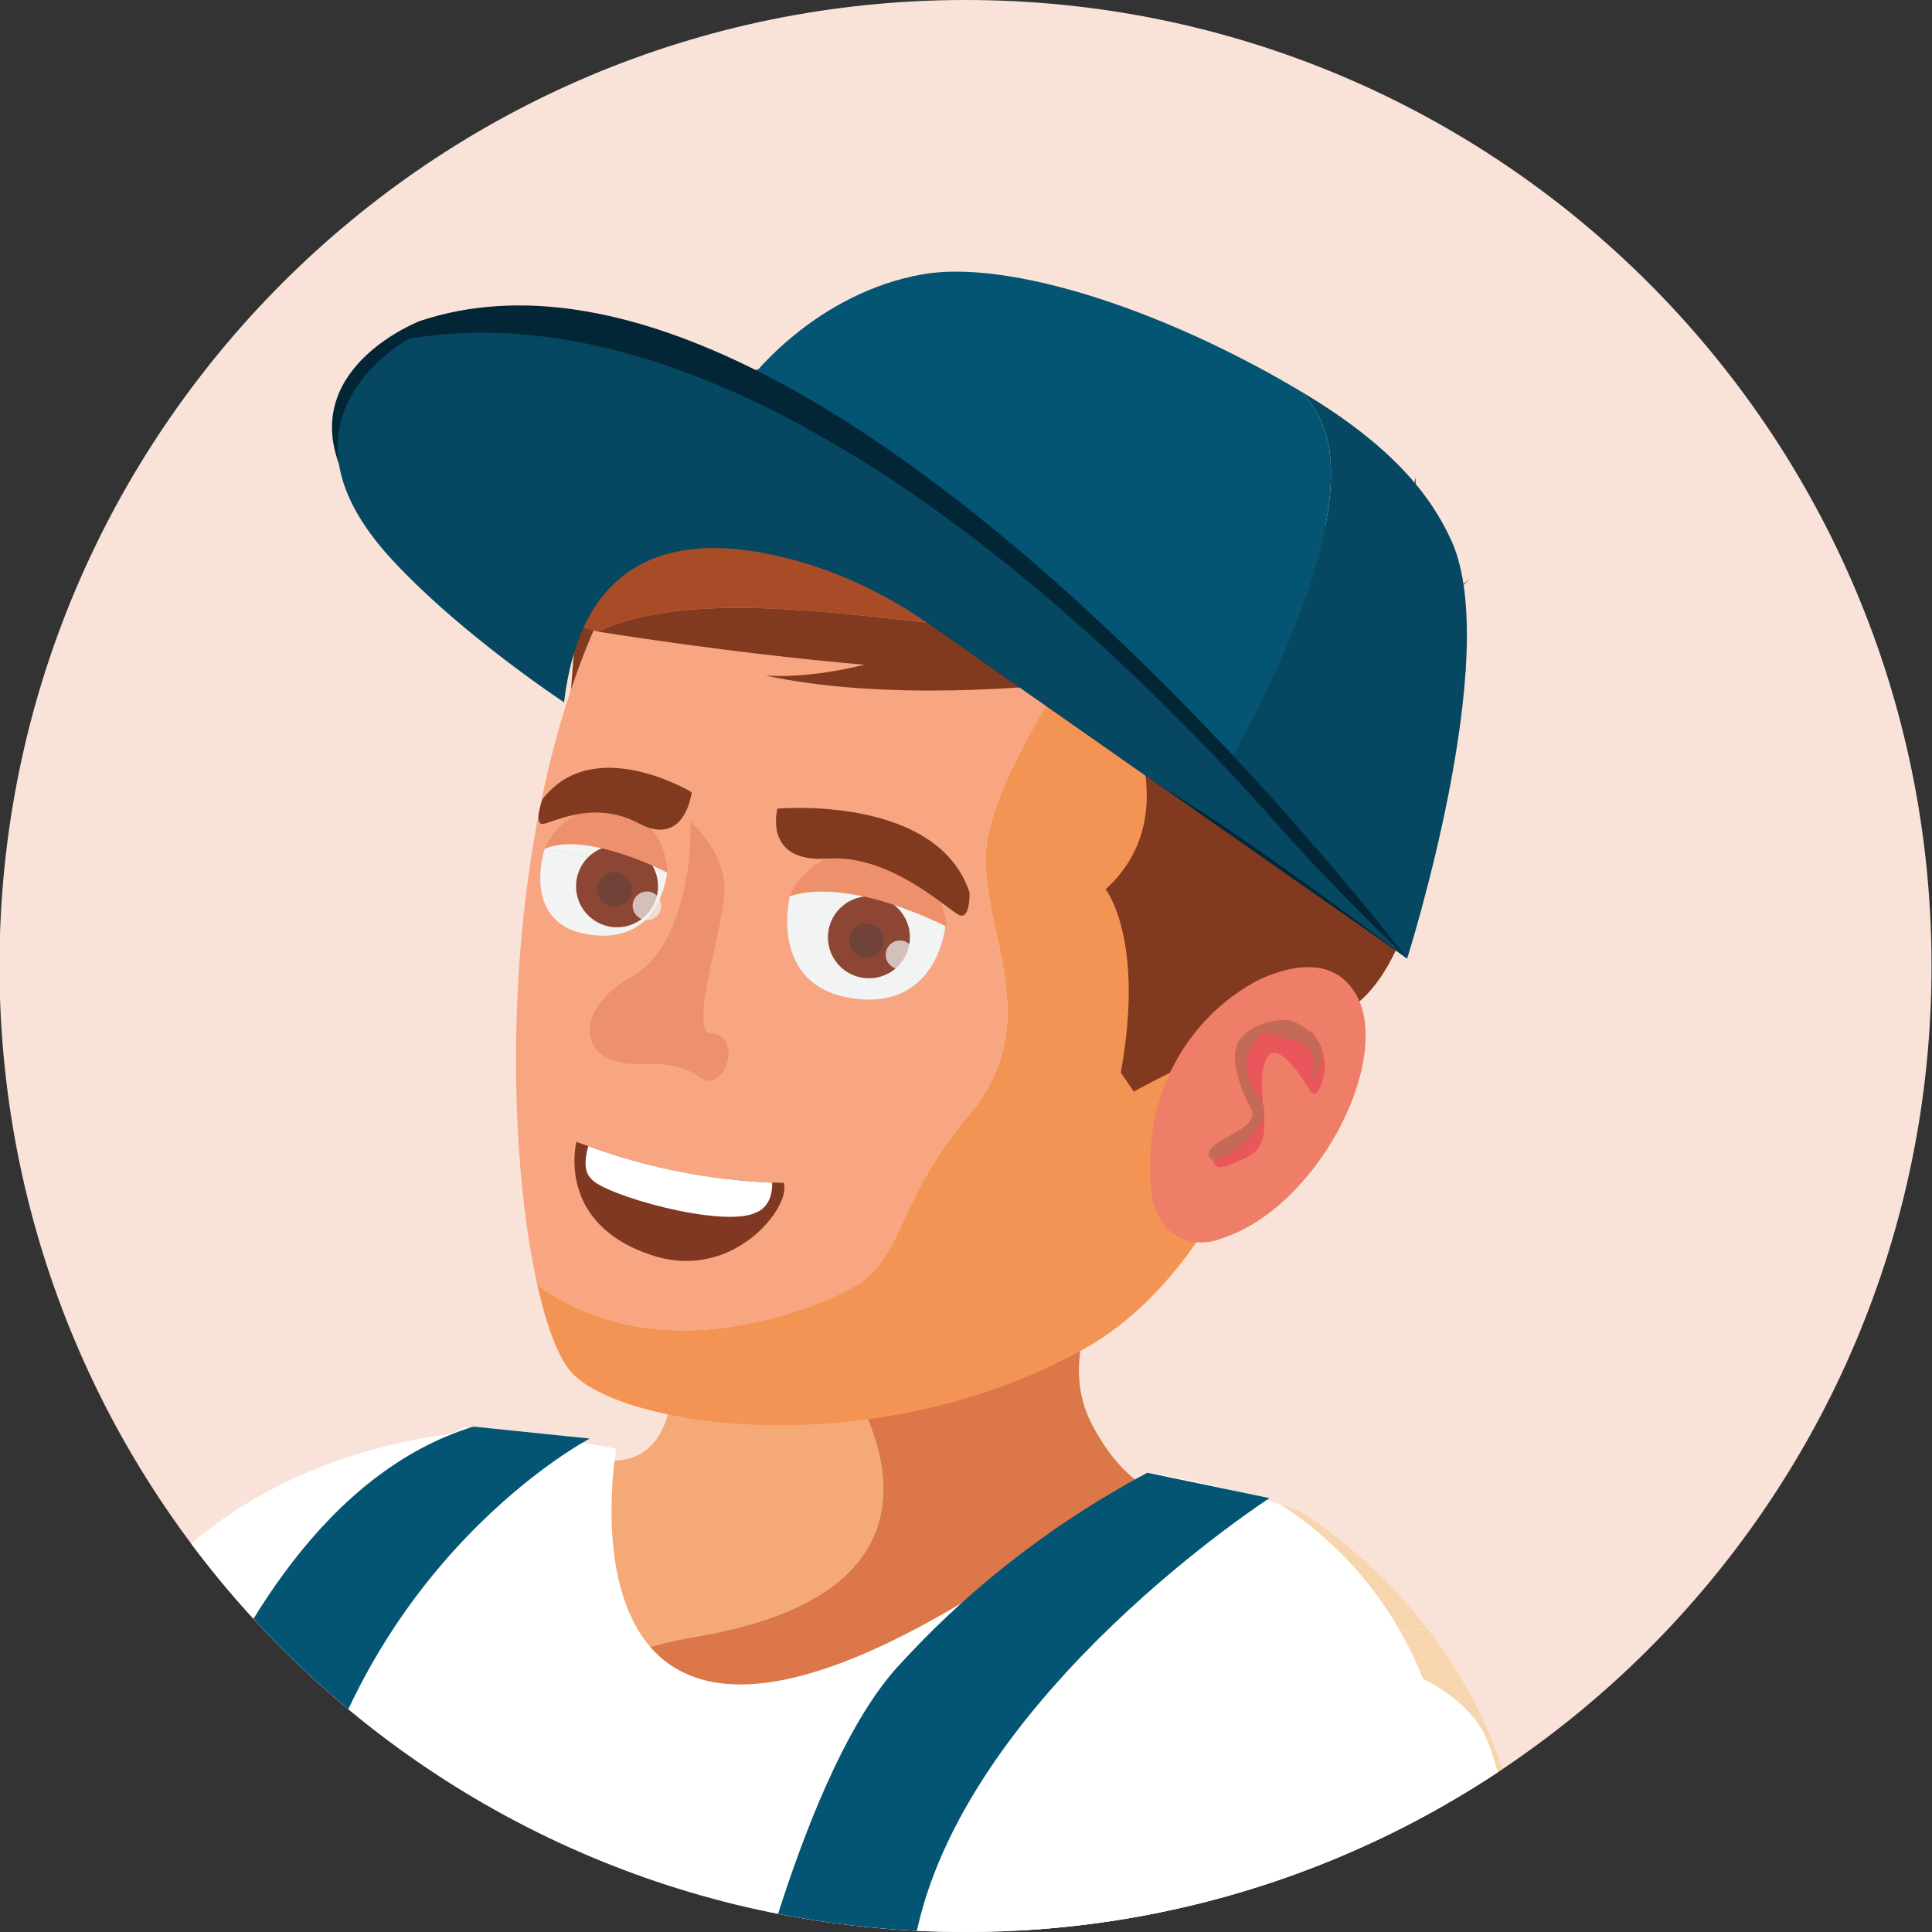 <?xml version="1.0" encoding="utf-8"?>
<!-- Generator: Adobe Illustrator 25.2.3, SVG Export Plug-In . SVG Version: 6.00 Build 0)  -->
<svg version="1.1" id="Layer_1" xmlns="http://www.w3.org/2000/svg" xmlns:xlink="http://www.w3.org/1999/xlink" x="0px" y="0px"
	 viewBox="0 0 576 576" enable-background="new 0 0 576 576" xml:space="preserve">
<rect x="0" y="0" width="576" height="576" fill="#333333" stroke="none"/>
<g>
	<g>
		<defs>
			<path id="SVGID_1_" d="M575.86,288c0,159.06-128.95,288-288.01,288c-159.05,0-288-128.94-288-288S128.8,0,287.85,0
				C446.91,0,575.86,128.94,575.86,288z"/>
		</defs>
		<use xlink:href="#SVGID_1_"  overflow="visible" fill="#F9E3D9"/>
		<clipPath id="SVGID_2_">
			<use xlink:href="#SVGID_1_"  overflow="visible"/>
		</clipPath>
		<g clip-path="url(#SVGID_2_)">
			<path fill="#F4A976" d="M186.84,493.96c4.27-2.34,10.94-4.37,20.54-5.97c91.37-15.31,43.36-79.31,43.36-79.31l19.31-22.03
				c0,0,26.03-1.01,57.71-1.17c4.91-9.82,10.98-16.43,10.98-16.43s-137.03,14.35-138.25,43.1c-1.17,28.75-22.03,22.84-22.03,22.84
				S170.63,468.84,186.84,493.96z"/>
			<path fill="#DB7749" d="M186.84,493.96c7.15,11.1,19.25,21.6,39.42,28.91c64.91,23.63,128.65-73.23,130.41-75.95
				c-1.17,0.22-17.76,3.15-31.09-22.18c-7.21-13.82-3.26-28.48,2.19-39.26c-31.69,0.16-57.71,1.17-57.71,1.17l-19.31,22.03
				c0,0,48,64-43.36,79.31C197.78,489.59,191.11,491.62,186.84,493.96z"/>
			<g>
				<path fill="#813A1F" d="M172.86,162.16c0,0-2.87,80.76-12.08,101.98c-9.22,21.23,113.84-38.05,113.84-38.05
					S216.01,151.7,172.86,162.16z"/>
				<path fill="#F8A681" d="M160.19,383.12c33.54,24.16,75.13,10.12,91.51,2.2c18.42-8.83,13.72-24.99,37.12-52.8
					c23.4-27.81,3.8-54.29,5.14-78.46c1.38-24.17,33.64-67.18,33.64-67.18s25.37-8.48,57.36-19.1
					c-35.01-66.86-131.01-66.53-167.01-37.18C149.38,186.52,146.91,323.52,160.19,383.12z"/>
				<path fill="#F49454" d="M160.19,383.12c2.84,12.62,6.35,21.73,10.08,25.94c14.93,16.65,90.3,27.69,152.4-6.59
					c64.54-35.62,74.36-156.62,74.36-156.62c3.41-32.59-1.62-58.25-12.07-78.07c-31.99,10.62-57.36,19.1-57.36,19.1
					s-32.26,43-33.64,67.18c-1.34,24.17,18.26,50.65-5.14,78.46c-23.4,27.81-18.69,43.97-37.12,52.8
					C235.32,393.24,193.73,407.28,160.19,383.12z"/>
				<g>
					<path fill="#813823" d="M233.66,352.64c2.37,7.04-14.84,29.28-38.71,21.78c-29.87-9.39-22.91-34.47-23.14-34
						c1.19,0.44,2.38,0.87,3.57,1.29c17.48,6.41,36.05,10.11,54.82,10.88C231.35,352.61,232.5,352.63,233.66,352.64z"/>
					<path fill="#FFFFFF" d="M230.2,352.59c0.13,3.91-1.25,7.55-4.97,8.99c-10.07,4.69-45.71-5.46-49.02-10.21
						c-2.43-2.35-1.66-6.68-0.83-9.66C192.86,348.12,211.43,351.82,230.2,352.59z"/>
				</g>
				<path fill="#A74C27" d="M178.22,188.29c48.79-22.58,154.71,19.03,156.85-12.65c2.15-31.68-89.65-38.1-89.65-38.1
					c50.07-22.95,108.73,12.94,108.73,12.94c12.11-12.96,8.76-25.02-0.56-35.11l-0.05-0.01c-14.72-6.94-33.94-11.68-58.93-12.39
					c-111.3-3.29-149.6,57.09-150.76,58.98C145.29,161.99,155.76,183.43,178.22,188.29z"/>
				<path fill="#F2F3F3" d="M235.53,267.03l46.45,8.18c0,0-1.81,26.03-27.54,22.46C228.71,294.1,235.53,267.03,235.53,267.03z"/>
				<path fill="#F2F3F3" d="M162.41,253.04l36.46,7.06c0,0-1.62,21.54-22.85,18.6C154.79,275.76,162.41,253.04,162.41,253.04z"/>
				<path fill="#F2F3F3" d="M235.43,267.17l46.68,9.06C282.12,276.23,253.74,261.25,235.43,267.17z"/>
				<path fill="#ED906C" d="M205.73,244.85c0.57,1.32,0.7,36.23-17.37,46.33c-18.07,10.09-16.21,26.65,2.56,26.02
					c18.77-0.64,17.34,7.21,22.3,4.47c4.97-2.75,6.04-13.1-1.17-13.6c-7.21-0.5,4.37-32.87,3.94-43.9
					C215.58,253.14,205.73,244.85,205.73,244.85z"/>
				<g>
					<g>
						<path fill="#8E4634" d="M271.06,281.77c-1.29,6.62-7.69,10.96-14.33,9.67c-6.62-1.28-10.96-7.69-9.67-14.32
							c1.28-6.63,7.69-10.96,14.32-9.68C268.01,268.73,272.34,275.15,271.06,281.77z"/>
						<path fill="#704338" d="M263.39,281.34c-0.54,2.79-3.24,4.61-6.02,4.07c-2.79-0.54-4.61-3.23-4.07-6.02
							c0.54-2.79,3.24-4.61,6.02-4.07C262.12,275.85,263.93,278.55,263.39,281.34z"/>
					</g>
					<path opacity="0.7" fill="#F2F3F3" d="M272.49,285.47c-0.44,2.31-2.68,3.81-4.99,3.37c-2.3-0.44-3.82-2.68-3.37-4.99
						s2.68-3.82,4.99-3.37C271.44,280.93,272.94,283.16,272.49,285.47z"/>
				</g>
				<path fill="#F2F3F3" d="M162.41,253.04l36.46,7.06C198.88,260.09,174.59,247.56,162.41,253.04z"/>
				<g>
					<g>
						<path fill="#8E4634" d="M195.96,266.56c-1.28,6.62-7.69,10.96-14.32,9.68c-6.62-1.29-10.96-7.7-9.68-14.33
							c1.29-6.62,7.7-10.96,14.33-9.67C192.92,253.52,197.25,259.94,195.96,266.56z"/>
						<path fill="#704338" d="M188.31,266.12c-0.54,2.79-3.24,4.61-6.02,4.07c-2.78-0.54-4.6-3.23-4.07-6.02
							c0.54-2.79,3.24-4.61,6.02-4.07C187.03,260.64,188.85,263.34,188.31,266.12z"/>
					</g>
					<path opacity="0.7" fill="#F2F3F3" d="M197.06,270.85c-0.44,2.31-2.68,3.82-4.99,3.37c-2.31-0.45-3.82-2.68-3.37-4.99
						c0.44-2.3,2.68-3.82,4.99-3.37C195.99,266.32,197.5,268.54,197.06,270.85z"/>
				</g>
				<path fill="#813A1F" d="M257.7,198.19c-18.16,4.48-29.56,3.18-29.56,3.18c35.02,7.62,79.51,3.91,102.92,1.03
					c6.1,10.23,21.72,41.67-1.44,62.73c0,0,11.8,14.75,4.53,54.66l3.89,5.66c0,0,33.5-18.96,58.45-22.57
					c23.26-3.32,42.26-69.41,13.03-104.33c8.81-1.96,11.71-4.23,26.57,2.47c1.87,0.85,2.17-8.59-15.33-12.97
					c8.79-6.92,16.75-14.77,17.69-15.7c-5.42,4.83-16.1,9.89-25.86,13.89c10.53-20.16,9.57-42.44,9.43-44.07
					c-3.79,23.73-13.49,30.04-20.18,38.91c-1.95-16.3-10.79-48.11-48.25-65.7c9.32,10.08,12.67,22.15,0.56,35.11
					c0,0-58.66-35.89-108.73-12.94c0,0,91.8,6.42,89.65,38.1c-2.15,31.68-108.06-9.93-156.85,12.65
					C178.22,188.29,216.9,194.65,257.7,198.19z"/>
				<g>
					<path fill="#EE7E67" d="M343.59,337.63c2.6-19.33,14.22-36.27,31.58-45.46c11.15-5.2,23.77-6.6,29.76,5.5
						c9.4,19.96-12.39,62.29-40.61,71.53c-10.42,4.02-19.74-2.21-20.97-13.52C342.76,350.75,342.61,344.68,343.59,337.63z"/>
					<path fill="#E9575C" d="M394.79,319.94c0,0-1.74,9.47-4.43,4.93c-2.69-4.55-11.36-17.77-13.65-6.65
						c-2.28,11.11,4.5,22.01-5.01,26.79c-9.5,4.76-9.5,3.18-10.6-0.54c0,0,8.63-0.33,9.83-5.72c1.2-5.39,4.44-8.69,4.03-8.82
						c-0.42-0.14-4.59-6.96-4.59-6.96l1.34-10.82l5.25-5.79l14.21,1.28C391.18,307.63,396.05,313.66,394.79,319.94z"/>
					<path fill="#C46A56" d="M385.49,304.49c0,0,13.7,5.76,7.01,15.41c-6.7,9.66,5.54-6.53-5.76-9.36
						c-11.29-2.83-10.12-4.27-13.43,1.49c-3.3,5.76-1.74,9.59,2.92,16.62c4.67,7.02-14.55,20.72-15.82,16.08
						c-1.38-5.03,15.89-7.84,12.66-13.93c-3.22-6.09-7.24-16.22-3.13-21.25C374.07,304.51,382.6,303.38,385.49,304.49z"/>
				</g>
				<path fill="#ED906C" d="M162.41,253.04c12.17-5.48,36.46,7.06,36.46,7.06s0.61-15.19-14.79-18.41
					C167.98,238.33,162.41,253.04,162.41,253.04z"/>
				<path fill="#ED906C" d="M235.43,267.17c18.31-5.92,46.68,9.06,46.68,9.06s-0.1-17.8-20.85-21.58
					C241.45,251.03,235.43,267.17,235.43,267.17z"/>
				<path fill="#813A1F" d="M289.07,266.13c0,0,0.21,7.74-2.86,6.78c-3.07-0.97-20.19-18.29-39.51-16.94
					c-19.31,1.34-14.93-14.89-14.93-14.89S279.41,236.79,289.07,266.13z"/>
				<path fill="#813A1F" d="M161.7,238.35c0,0-2.61,7.23-0.03,7.29c2.58,0.07,14.91-7.56,28.78-0.17
					c13.87,7.39,15.77-9.29,15.77-9.29S176.86,218.45,161.7,238.35z"/>
			</g>
			<path fill="#F7D5AE" d="M381.62,448.51c6.87,4.22,23.53,16.16,35.89,37.92c1.46-0.19,2.84-0.35,4.22-0.46
				c0.65-0.07,1.34-0.11,1.99-0.15c0.35-0.04,0.69-0.04,1.04-0.04c0.2,0,0.39-0.04,0.54-0.04h0.42
				c-14.93-19.38-31.43-30.94-38.23-35.27c-0.04,0-0.04-0.04-0.04-0.04h-0.07l-0.08-0.04C385.39,449.74,383.51,449.12,381.62,448.51
				z"/>
			<path fill="#FFFFFF" d="M432.02,536.25c-11.9,22.45-27.18,52.74-42.91,87.58c-0.04,0.04,0,0.04,0,0.04
				c-1.11,2.49-2.23,4.95-3.37,7.48c-2.56,5.75-5.12,11.61-7.68,17.57h-341l30.58-61.85l2.26-5.76l29.98-76.76v-0.03l5.06-12.94
				v-0.04l1.57-3.92c-0.54,1.15-1.16,2.38-1.88,3.69c-1.84,3.37-4.22,7.25-7.34,11.36v0.04c-11.05,14.59-30.97,31.93-65.78,39.84
				h-0.04c-9.45,2.16-20.12,3.54-31.91,4.05c9.73-22.64,21.67-44.49,36.39-64.09c23.87-31.82,57.98-49.3,96.92-54.82
				c2.02-0.29,3.86-1.06,5.49-2.15c17.65,1.96,33.45,4.1,45.37,6.37c0,0-27.37,153.25,158.32,7.17c0,0,17.54,2.34,39.56,9.44
				c6.87,4.22,23.53,16.15,35.89,37.92c1.46-0.19,2.84-0.35,4.22-0.46c0.65-0.08,1.34-0.11,1.99-0.15c0.35-0.04,0.69-0.04,1.04-0.04
				c0.2,0,0.39-0.04,0.54-0.04h0.42c6.45,8.37,12.63,18.19,17.58,29.55c-3.22,5.87-7.02,12.86-11.28,20.88V536.25z"/>
			<path fill="#F7D5AE" d="M37.33,648.92h-2.41c-0.12-31.27,0.65-56.02,2.79-67.96l-42.78-16c0.35-3.14,0.65-6.29,0.97-9.44
				c1.21-3.01,2.43-6,3.71-8.99c79.5-3.62,103.57-49.63,109.04-63.78L75.32,581.3L37.33,648.92z"/>
			<path fill="#045473" d="M89.12,554.34c-0.85,4.01-8.42,87.04-9.01,91.25l11.77,3.33H32.16c0.74-29.97,2.44-54.21,5.55-67.96
				c0,0,4.91-25.6,17.13-56.27c15.41-38.89,42.61-85.93,86.3-99.37l34.67,3.57C175.8,428.89,107.36,464.73,89.12,554.34z"/>
			<path fill="#045473" d="M273.51,574.93c-4.86,21.71-1.23,41.18,8,57.77c3.21,5.79,7.15,11.18,11.59,16.22h-81.24
				c9.15-44.21,28.38-121.71,55.73-151.97c0-0.05,0.06-0.05,0.06-0.05c18.29-20.16,42.51-40.75,74.4-57.82l36.43,7.57
				C378.48,446.65,289.46,504.1,273.51,574.93z"/>
			<path fill="#D0B291" d="M353.27,648.92c27.61-16.52,74.55-22.65,74.12-20.92c-0.22,0.85-2.74,9.45-6.58,20.92H353.27z"/>
			<path fill="#F7D5AE" d="M460.08,531.76c-0.08,0.72-0.12,1.11-0.12,1.11l0.04-0.04C460,532.83,460.04,532.45,460.08,531.76z"/>
			<path fill="#F7D5AE" d="M450.6,558.12c-0.96,2.41-1.96,4.8-2.96,7.17c-4.57,10.91-9.4,21.22-14.27,30.94
				c-1.34,2.68-2.73,5.29-4.07,7.86c-3.53,6.72-7.06,13.09-10.55,19.12c-0.84,1.53-1.73,3.03-2.61,4.49
				c-4.56,7.73-9,14.8-13.2,21.21h-1.78c0.02-0.03,0.04-0.07,0.05-0.1c1.12-2.03,2.19-4.03,3.22-6.02c0.04-0.04,0.08-0.12,0.08-0.19
				c1.16-2.19,2.26-4.34,3.3-6.49c0.31-0.54,0.57-1.12,0.84-1.69c0.89-1.8,1.73-3.61,2.54-5.37c0.11-0.27,0.23-0.5,0.34-0.77
				c0.23-0.46,0.42-0.88,0.62-1.31c0.88-1.92,1.72-3.8,2.49-5.68c1.99-4.57,3.76-9.06,5.33-13.43c0.85-2.19,1.61-4.34,2.3-6.49
				c0.73-2.11,1.38-4.22,2-6.29c0.5-1.65,1-3.3,1.42-4.91c0.12-0.31,0.2-0.61,0.27-0.92c0.19-0.65,0.38-1.27,0.54-1.92
				c0.39-1.46,0.76-2.96,1.12-4.42v-0.04c0.38-1.61,0.72-3.15,1.03-4.68c0.16-0.65,0.27-1.27,0.39-1.92
				c0.31-1.42,0.57-2.84,0.81-4.22c0.11-0.46,0.19-0.92,0.23-1.38c0.61-3.45,1.07-6.87,1.42-10.17c0.04-0.5,0.12-0.96,0.16-1.46
				c0.12-1.34,0.23-2.73,0.35-4.07c0.07-1.34,0.15-2.69,0.19-3.99c0.04-0.19,0.04-0.39,0.04-0.57c0.04-0.77,0.08-1.58,0.08-2.34
				c0.08-4.11,0-8.02-0.27-11.82v-0.08c-0.04-0.88-0.12-1.69-0.2-2.53c-0.11-1.49-0.27-3-0.46-4.45v-0.23
				c-0.2-1.46-0.39-2.88-0.61-4.3c-0.12-0.85-0.27-1.69-0.39-2.53c-0.23-1.27-0.46-2.5-0.73-3.69c-0.04-0.19-0.08-0.39-0.16-0.57
				c-0.23-1.23-0.54-2.41-0.84-3.57c-0.04-0.27-0.11-0.57-0.19-0.84c-0.35-1.34-0.73-2.65-1.12-3.92c-0.23-0.77-0.46-1.53-0.69-2.3
				c-0.61-1.92-1.27-3.8-1.96-5.6c-0.04-0.12-0.07-0.23-0.11-0.35c-0.39-1-0.81-1.93-1.19-2.88v-0.04
				c-0.69-1.58-1.38-3.15-2.11-4.65c-0.69-1.53-1.46-3.03-2.23-4.45c-0.5-0.96-1-1.88-1.53-2.8v-0.04c1.46-0.19,2.84-0.35,4.22-0.46
				c0.65-0.08,1.34-0.11,1.99-0.15c0.35-0.04,0.69-0.04,1.04-0.04c0.2,0,0.39-0.04,0.54-0.04h0.42
				c6.45,8.37,12.63,18.19,17.58,29.55c4.65,10.63,8.26,22.57,10.02,35.88c0.2-0.42,0.35-0.84,0.5-1.27
				c-0.16,0.46-0.31,0.92-0.5,1.34C452.44,553.55,451.56,555.86,450.6,558.12z"/>
			<path fill="#F7D5AE" d="M460,532.83c0,0,0.04-0.38,0.08-1.07c-0.08,0.72-0.12,1.11-0.12,1.11L460,532.83z"/>
			<path fill="#F7D5AE" d="M453.32,551.25c0.2-0.42,0.35-0.88,0.5-1.34c-0.16,0.42-0.31,0.85-0.5,1.27
				C453.32,551.21,453.32,551.21,453.32,551.25z"/>
			<g>
				<path fill="#064762" d="M388.42,117.04c2.4,2.96,4.24,5.85,5.46,8.55c13.7,30.36-24.58,97.38-33.34,112.04
					c27.97,23.37,58.97,48.19,58.97,48.19s28.7-90.31,13.26-124.52C426.65,147.76,415.13,133.03,388.42,117.04z"/>
				<path fill="#045473" d="M208.66,141c28.87,7.41,66.75,31.2,101.73,57c0.03,0.04,0.05,0.05,0.05,0.05
					c18.01,13.31,35.26,27.16,50.09,39.58c8.77-14.66,47.04-81.68,33.34-112.04c-1.21-2.7-3.05-5.59-5.46-8.55
					c-40.63-24.4-87.48-39.9-113.6-35.22c-29.59,5.33-52.49,28.47-60.66,45.63C210.4,135.39,208.66,141,208.66,141z"/>
				<path fill="#032636" d="M101.04,138.26c0.85,2.41,2.02,4.86,3.55,7.48l104.01-7.62l55.74,39.04l80.89,56.65l73.62,51.49
					c0.16,0.12,0.27,0.2,0.34,0.24l0.19,0.16c0,0-174.14-229.65-294.07-190.05C125.31,95.65,90.26,108.97,101.04,138.26z"/>
				<path fill="#064762" d="M101.04,138.26c1.27,8.18,5.76,17.6,15.51,28.25c14.48,15.81,35.98,32.36,51.61,42.87
					c2.26-17.75,10.44-58.01,68.24-42.51c14.87,3.99,28.81,10.9,41.42,19.73l67.4,47.21c9.21,5.6,17.65,11.14,25.14,16.31
					c21.46,14.78,44.66,32.19,48.48,35.18c0.16,0.12,0.27,0.2,0.34,0.24h0.04c-2-2.32-21.3-20.42-36.58-37.72
					c-25.77-29.23-68.37-72.95-117.73-105.43c-44.62-29.31-94.76-49.45-142.91-41.42C122.01,100.97,97.33,114.05,101.04,138.26z"/>
			</g>
			<path fill="#FFFFFF" d="M310.75,648.92c-7.75-48.83-10.23-92.72-1.19-115.33c23.07-57.66,115.33-49.01,132.63-17.3
				c8,14.67,15.38,71.92,20.73,132.63H310.75z"/>
		</g>
	</g>
</g>
</svg>

